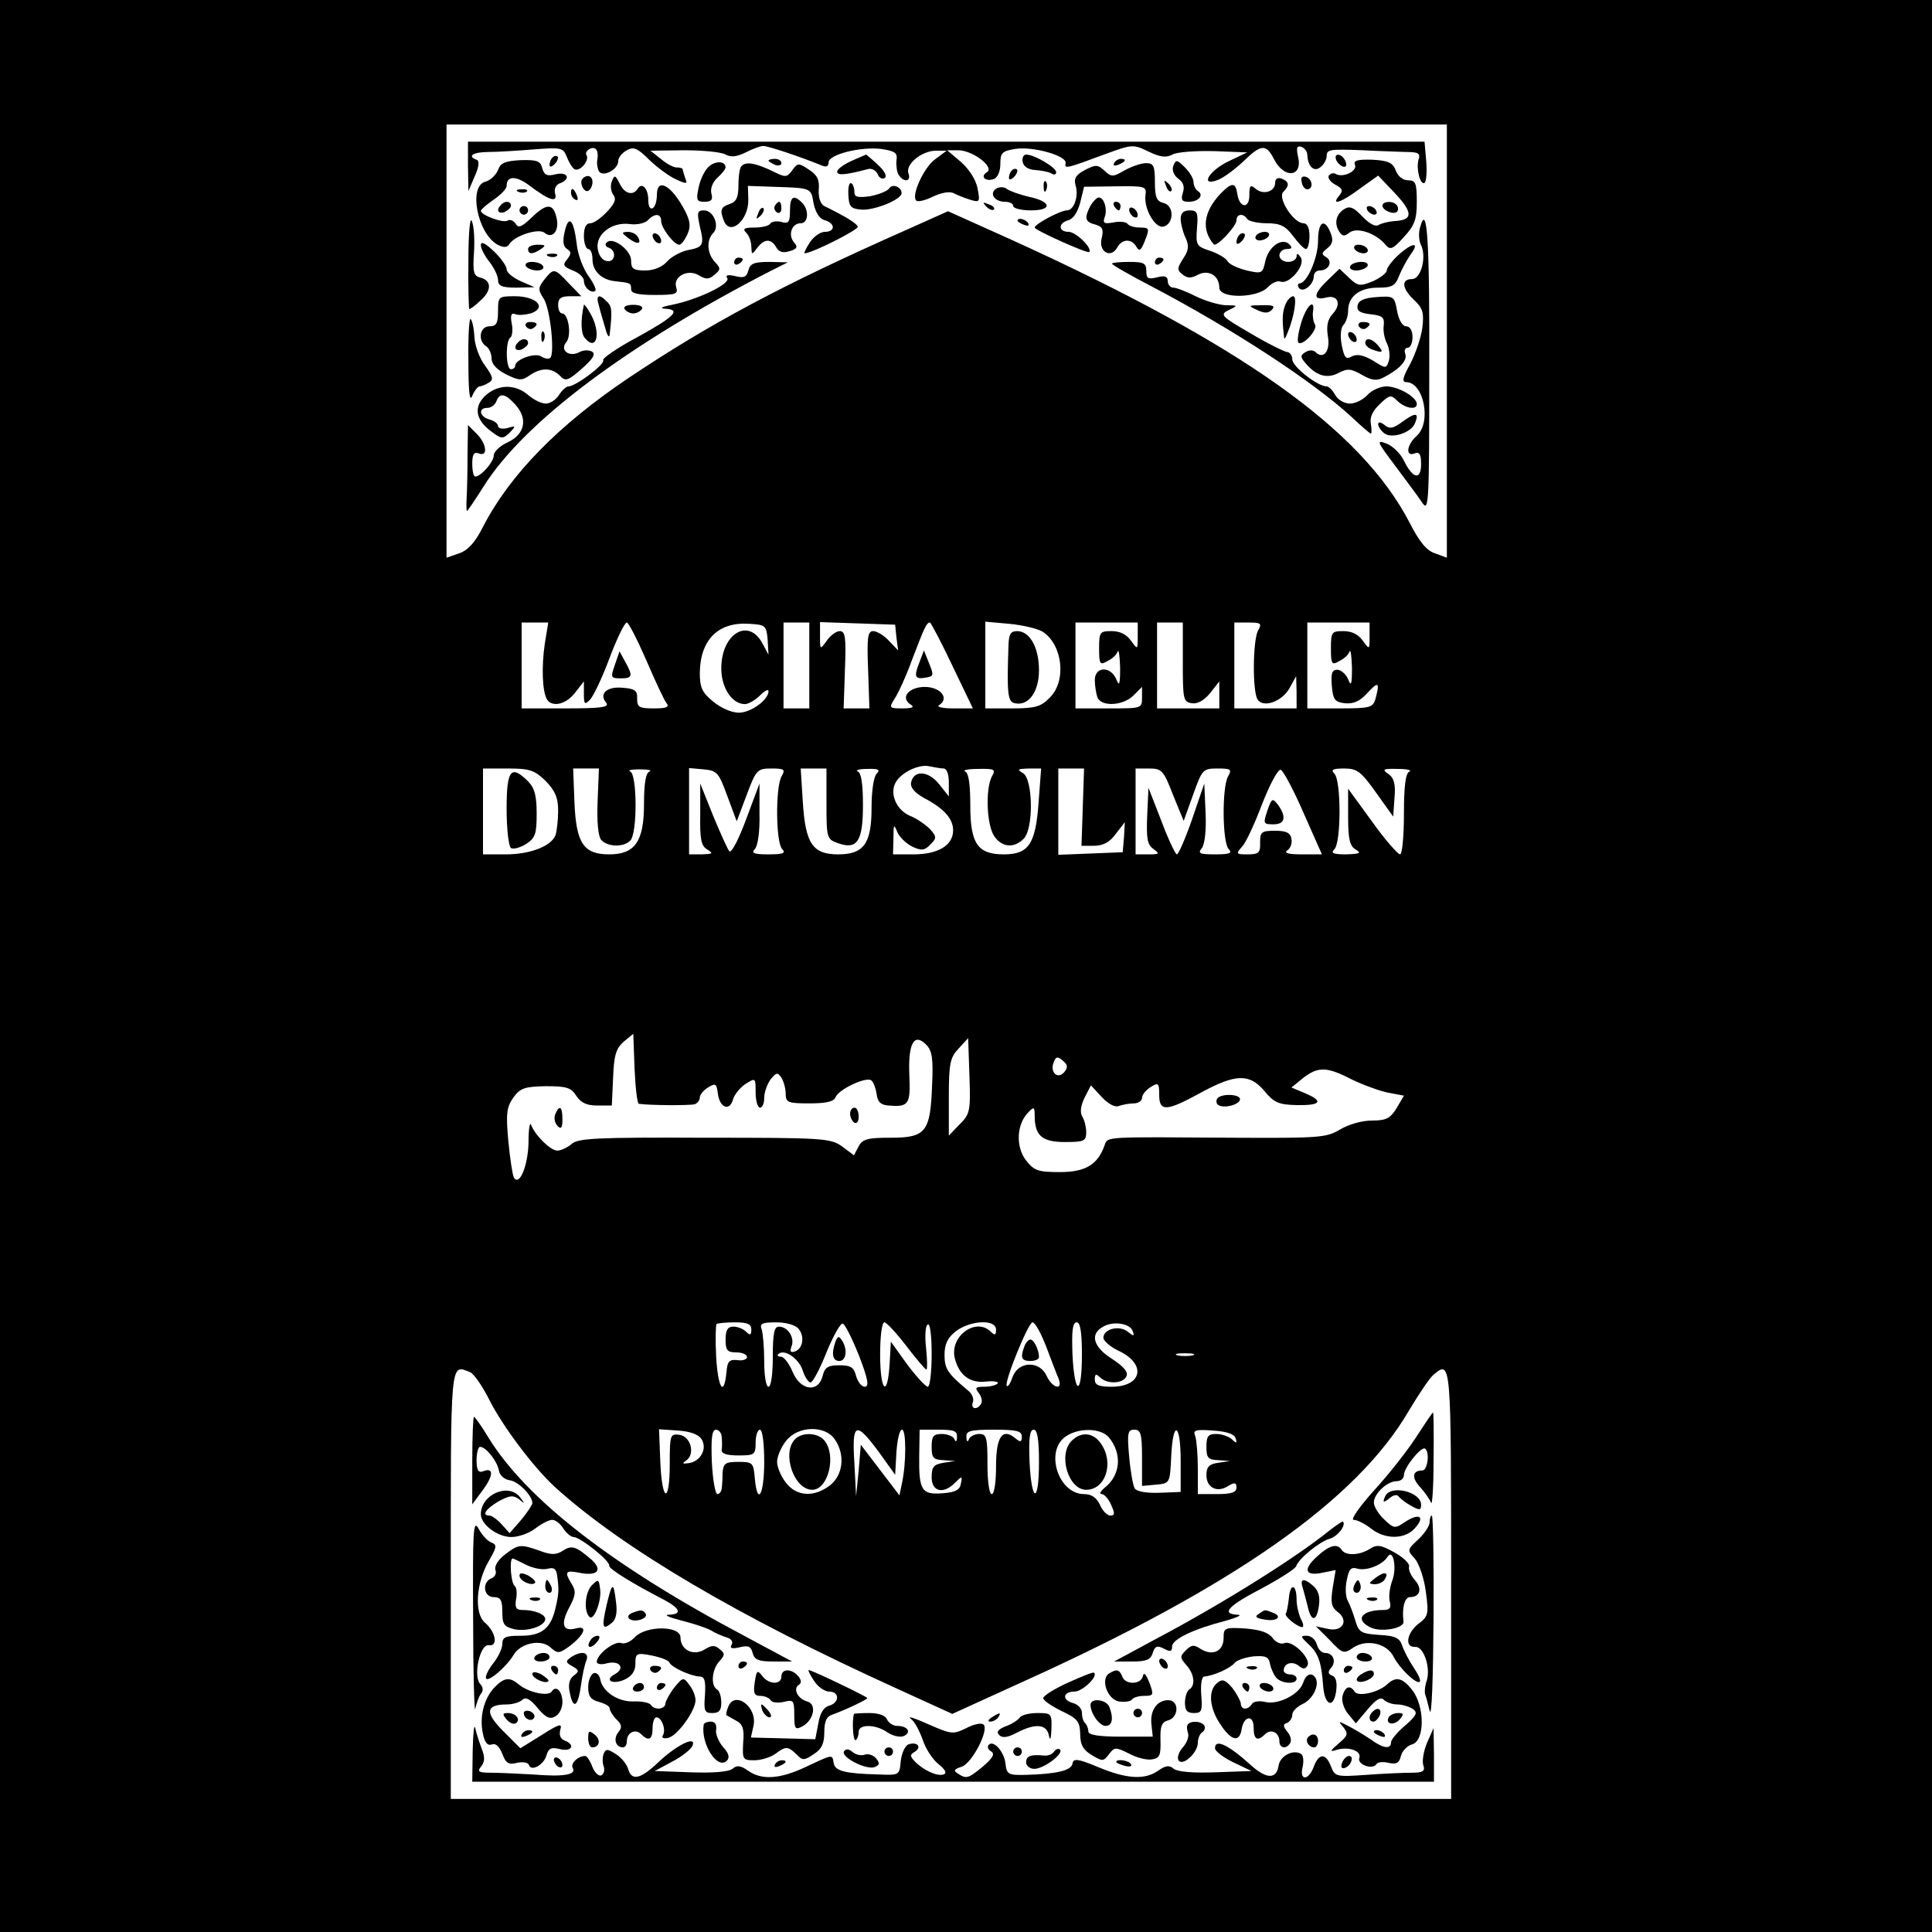 <?xml version="1.0" standalone="no"?>
<!DOCTYPE svg PUBLIC "-//W3C//DTD SVG 20010904//EN"
 "http://www.w3.org/TR/2001/REC-SVG-20010904/DTD/svg10.dtd">
<svg version="1.0" xmlns="http://www.w3.org/2000/svg"
 width="450pt" height="450pt" viewBox="0 0 450 450"
 preserveAspectRatio="xMidYMid meet">
<g transform="translate(0,450) scale(0.1,-0.1)"
fill="#000000" stroke="none">
<path d="M0 2250 l0 -2250 2250 0 2250 0 0 2250 0 2250 -2250 0 -2250 0 0
-2250z m3370 1456 l0 -505 -27 10 c-20 6 -37 27 -60 72 -113 217 -390 414
-926 658 l-149 67 -96 -43 c-289 -128 -458 -218 -649 -346 -162 -109 -275
-224 -338 -346 -18 -36 -35 -55 -56 -62 l-29 -10 0 505 0 504 1165 0 1165 0 0
-504z m-2101 -705 c-8 -54 -6 -111 5 -130 12 -19 44 -12 65 15 l21 27 0 -29
c0 -25 2 -26 14 -14 8 8 29 52 46 98 17 45 35 82 40 82 4 0 24 -39 45 -87 21
-49 42 -94 47 -100 8 -10 1 -13 -29 -13 -35 0 -39 3 -39 23 1 18 -5 23 -33 25
-37 4 -57 -14 -39 -35 8 -10 -10 -13 -93 -13 l-104 0 0 100 0 100 31 0 31 0
-8 -49z m519 9 l2 -35 -15 28 c-33 59 -95 20 -95 -60 0 -45 25 -83 55 -83 8 0
24 9 35 20 11 11 20 16 20 10 0 -20 -41 -50 -69 -50 -17 0 -42 11 -60 26 -26
21 -31 33 -31 67 1 77 43 119 115 114 38 -2 40 -4 43 -37z m97 -60 l0 -100
-30 0 -30 0 0 100 0 100 30 0 30 0 0 -100z m203 65 l4 -30 -22 23 c-11 12 -28
22 -36 22 -13 0 -15 -14 -12 -90 l3 -90 -30 0 -30 0 3 90 c3 75 1 90 -12 90
-8 0 -22 -10 -30 -22 -16 -22 -16 -22 -16 10 l0 33 88 -3 87 -3 3 -30z m130
-65 l48 -100 -46 0 c-27 0 -40 4 -32 8 24 16 2 42 -34 42 -37 0 -58 -25 -33
-41 10 -6 4 -9 -19 -9 -31 0 -32 1 -18 23 8 12 27 53 41 92 28 73 33 85 41 85
2 0 26 -45 52 -100z m210 79 c47 -30 57 -115 17 -154 -20 -21 -34 -25 -87 -25
l-63 0 0 101 0 101 56 -5 c31 -3 65 -11 77 -18z m222 -11 c0 -32 0 -32 -16
-10 -10 14 -25 22 -45 22 -27 0 -29 -2 -29 -40 0 -37 2 -40 19 -30 11 5 22 15
24 22 3 7 5 -9 6 -37 0 -40 -2 -45 -9 -27 -13 31 -50 30 -50 -2 0 -13 3 -31 6
-40 9 -23 60 -20 84 4 l20 20 0 -25 c0 -25 -1 -25 -77 -25 l-78 0 0 100 0 100
73 0 72 0 0 -32z m105 -60 c0 -87 1 -93 21 -96 14 -2 29 7 43 24 l21 27 0 -32
0 -31 -72 0 -73 0 0 100 0 100 30 0 30 0 0 -92z m175 73 c-12 -24 -13 -141 -1
-160 13 -21 58 -5 75 27 l15 27 1 -37 0 -38 -72 0 -73 0 0 100 0 100 33 0 c29
0 32 -2 22 -19z m260 -13 c0 -32 0 -32 -16 -10 -10 14 -25 22 -45 22 -27 0
-29 -2 -29 -40 0 -37 2 -40 19 -30 11 5 22 15 24 22 3 7 5 -9 6 -37 0 -40 -2
-45 -9 -27 -5 12 -17 22 -25 22 -13 0 -15 -9 -13 -37 3 -33 7 -38 30 -41 20
-2 35 4 53 24 26 28 29 25 19 -13 -6 -21 -12 -23 -83 -23 l-76 0 0 100 0 100
73 0 72 0 0 -32z m-992 -308 c7 0 12 -13 12 -32 l0 -33 -23 29 c-25 31 -59 33
-65 3 -2 -11 8 -23 29 -35 48 -25 69 -49 69 -76 0 -35 -35 -56 -92 -56 l-48 0
1 38 c0 32 1 34 9 14 5 -12 21 -27 35 -34 21 -10 29 -9 42 5 15 15 15 18 -1
36 -10 10 -31 25 -47 31 -32 14 -48 53 -32 79 14 23 55 42 78 36 11 -2 26 -5
33 -5z m-927 -29 c22 -23 29 -39 29 -69 0 -22 -3 -48 -6 -57 -10 -26 -59 -45
-116 -45 l-53 0 0 100 0 100 58 0 c51 0 62 -4 88 -29z m121 -46 c-2 -49 1 -81
8 -91 15 -17 52 -18 68 -2 17 17 16 155 0 161 -7 3 3 5 22 5 19 0 29 -2 23 -5
-9 -3 -13 -28 -13 -76 0 -87 -21 -117 -81 -117 -60 0 -77 26 -81 121 l-3 79
30 0 30 0 -3 -75z m302 11 l22 -59 23 61 c22 59 25 62 58 62 30 0 33 -2 23
-19 -14 -27 -13 -154 2 -169 9 -9 2 -12 -32 -12 -34 0 -41 3 -32 12 7 7 12 40
11 83 l0 70 -31 -83 c-17 -46 -34 -79 -39 -75 -4 4 -21 42 -38 83 l-30 75 0
-72 c-1 -58 2 -74 17 -82 14 -9 12 -10 -13 -11 l-30 0 0 100 0 101 34 -3 c31
-3 35 -7 55 -62z m231 -18 c0 -80 1 -83 27 -92 45 -16 58 5 58 89 0 49 -4 75
-12 78 -7 3 3 6 22 6 26 1 31 -2 22 -11 -7 -7 -12 -40 -12 -80 0 -83 -18 -108
-78 -108 -59 0 -76 25 -82 121 l-5 79 30 0 30 0 0 -82z m385 63 c-15 -30 -12
-113 6 -139 18 -26 46 -28 68 -6 24 23 22 139 -1 153 -15 9 -13 10 12 11 l30
0 -6 -80 c-7 -96 -23 -120 -81 -120 -61 0 -78 25 -78 114 0 50 -4 76 -12 79
-7 3 6 6 30 6 39 1 42 -1 32 -18z m212 -71 l-3 -90 29 0 c21 0 37 8 51 28 l21
27 -2 -35 -3 -35 -75 -3 -75 -3 0 101 0 100 30 0 30 0 -3 -90z m210 29 l25
-61 22 61 c21 59 23 61 57 61 31 0 34 -2 24 -19 -14 -27 -13 -154 2 -169 9 -9
2 -12 -31 -12 -36 0 -42 2 -32 14 7 9 11 41 9 83 l-3 68 -28 -82 c-16 -46 -32
-83 -36 -83 -3 0 -20 35 -36 78 l-30 77 -3 -65 c-2 -52 0 -67 14 -77 16 -12
15 -13 -12 -13 l-29 0 0 100 0 100 31 0 c30 0 34 -4 56 -61z m304 -42 l43 -97
-47 0 c-30 0 -42 3 -34 9 8 5 12 17 10 27 -2 14 -12 19 -38 19 -32 0 -35 -3
-35 -27 1 -24 -3 -28 -29 -28 -27 0 -28 1 -13 18 9 9 30 55 47 100 18 46 37
81 43 79 6 -2 30 -47 53 -100z m169 47 l40 -56 3 43 c3 32 -1 47 -14 56 -16
11 -13 13 22 12 21 0 33 -3 27 -6 -9 -3 -13 -33 -13 -99 0 -52 -4 -94 -9 -94
-5 0 -35 34 -65 76 l-56 77 0 -66 c0 -52 4 -68 18 -76 14 -8 9 -10 -23 -11
-30 0 -36 3 -27 12 16 16 16 160 0 176 -9 9 -4 12 23 12 30 0 39 -7 74 -56z
m-1717 -725 c30 -4 119 -4 130 -1 6 2 12 9 12 16 0 6 9 17 19 23 18 11 20 9
23 -14 4 -33 27 -42 35 -15 3 12 16 28 29 37 24 15 24 15 24 -20 0 -19 5 -35
10 -35 6 0 10 10 10 23 0 13 7 32 15 43 13 16 16 17 25 4 5 -8 10 -25 10 -37
0 -21 5 -23 55 -23 39 0 57 4 61 14 7 19 74 50 84 39 5 -4 10 -19 12 -32 2
-18 10 -25 28 -26 47 -4 51 3 48 71 -3 74 11 99 39 71 14 -14 17 -32 14 -95
-4 -108 -14 -122 -96 -122 -54 0 -66 -3 -75 -20 l-11 -21 -28 21 c-27 19 -45
20 -321 20 -250 1 -295 -1 -309 -15 -10 -8 -24 -15 -33 -15 -16 0 -52 36 -61
60 -3 8 -6 -10 -6 -41 -1 -53 -21 -103 -34 -82 -3 5 -9 43 -13 85 -6 65 -4 79
12 102 16 22 27 25 75 26 48 0 59 -3 71 -22 11 -17 25 -23 49 -23 l34 0 3 65
c2 53 7 68 25 84 l22 18 3 -81 c2 -44 6 -81 10 -82z m747 -48 l-25 -26 0 90
c0 78 3 92 23 113 l22 24 3 -88 c3 -83 1 -89 -23 -113z m244 122 c-15 -18 -34
-1 -25 22 5 14 9 15 21 5 12 -10 13 -16 4 -27z m669 -17 c27 -13 65 -27 85
-31 l37 -7 -17 -29 c-15 -24 -24 -29 -58 -29 -23 0 -54 -9 -74 -21 -32 -19
-48 -20 -250 -19 -299 2 -291 3 -298 -17 -16 -46 -45 -63 -104 -63 -51 0 -60
3 -79 27 -25 32 -22 85 5 112 13 14 15 13 15 -8 0 -46 17 -61 70 -61 45 0 50
2 50 23 0 12 -4 28 -9 36 -6 10 -4 25 5 44 l15 29 25 -27 c15 -16 31 -25 40
-21 9 3 24 6 35 6 10 0 19 6 19 13 0 7 9 18 20 25 18 11 20 10 20 -18 0 -40
17 -39 97 5 81 44 113 45 148 4 22 -27 33 -32 75 -33 57 -1 64 9 19 28 l-31
13 27 22 c35 27 55 27 113 -3z m-1398 -583 c0 -13 -3 -14 -12 -5 -7 7 -20 12
-30 12 -13 0 -18 -8 -18 -30 0 -25 4 -30 25 -30 14 0 25 -5 25 -11 0 -5 -10
-9 -22 -7 -19 2 -24 -2 -26 -29 -6 -59 -20 -35 -24 38 -2 39 -1 73 1 75 2 2
22 4 43 4 29 0 38 -4 38 -17z m110 2 c15 -18 10 -47 -9 -53 -10 -3 -12 0 -7
13 7 20 -9 45 -30 45 -11 0 -14 -17 -14 -70 0 -40 -4 -70 -10 -70 -6 0 -10 26
-10 59 0 33 -3 66 -6 75 -5 13 1 16 34 16 22 0 45 -6 52 -15z m141 -63 c21
-55 24 -72 13 -72 -7 0 -16 11 -20 25 -5 20 -12 25 -39 25 -27 0 -34 -5 -39
-25 -10 -40 -52 -34 -70 10 -8 19 -20 35 -27 35 -7 0 -10 3 -6 6 13 13 46 -9
56 -36 5 -17 14 -30 19 -30 5 0 22 32 37 70 16 39 33 69 38 67 5 -1 22 -35 38
-75z m110 23 c23 -30 44 -55 47 -55 2 0 2 22 -1 50 -3 27 -2 52 4 55 5 4 9
-24 9 -69 0 -42 -4 -76 -9 -76 -5 0 -27 24 -48 52 l-38 53 -3 -53 c-5 -80 -22
-62 -22 23 0 42 4 75 10 75 5 0 28 -25 51 -55z m209 38 c0 -13 -3 -14 -12 -5
-35 35 -97 -11 -84 -62 10 -39 35 -58 72 -54 18 2 30 0 28 -4 -3 -4 -17 -8
-31 -8 -21 0 -23 -2 -13 -15 6 -8 9 -19 5 -25 -9 -15 -25 -12 -19 4 3 8 -2 20
-11 27 -48 40 -55 51 -55 83 0 25 7 40 26 55 34 26 94 29 94 4z m117 -40 c12
-32 25 -66 29 -75 10 -28 -15 -21 -28 7 -16 36 -65 35 -79 -1 -5 -15 -11 -25
-14 -22 -7 7 50 148 60 148 6 0 20 -26 32 -57z m83 -18 c0 -98 -17 -97 -22 0
-2 55 0 75 10 75 8 0 12 -22 12 -75z m118 55 c5 -13 3 -13 -11 -2 -19 16 -57
7 -57 -14 0 -7 17 -22 37 -31 64 -31 53 -83 -18 -83 -30 0 -39 4 -39 17 0 13
3 14 12 5 17 -17 55 -15 62 3 4 10 -8 23 -34 40 -43 27 -52 57 -22 74 23 15
64 9 70 -9z m140 -57 c-10 -2 -26 -2 -35 0 -10 3 -2 5 17 5 19 0 27 -2 18 -5z
m-1683 -39 c9 -4 29 -33 45 -65 32 -63 103 -157 153 -203 158 -143 428 -302
798 -470 l127 -58 158 72 c497 224 785 426 906 635 23 38 48 76 57 83 41 34
41 36 41 -488 l0 -500 -1165 0 -1165 0 0 500 c0 531 -2 512 45 494z m539 -156
c14 -22 -2 -52 -30 -56 -14 -2 -16 -1 -6 6 22 15 11 56 -15 60 -22 3 -23 0
-23 -67 0 -95 -18 -91 -22 4 l-3 76 44 -3 c29 -2 48 -9 55 -20z m47 5 c1 -10
1 -24 0 -30 -1 -9 12 -13 39 -13 38 0 40 2 40 30 0 17 5 30 10 30 6 0 10 -32
10 -75 0 -77 -16 -105 -22 -37 -3 35 -5 37 -38 37 -30 0 -35 -3 -37 -25 0 -14
-1 -31 -2 -37 -1 -7 -5 -13 -10 -13 -5 0 -11 34 -13 75 -2 55 0 75 10 75 6 0
13 -8 13 -17z m263 -5 c25 -35 20 -83 -10 -107 -37 -29 -78 -27 -103 5 -12 15
-21 37 -21 49 0 12 9 34 21 49 27 35 90 37 113 4z m103 -30 l38 -53 3 53 c2
28 7 52 13 52 10 0 10 -78 0 -124 l-6 -29 -45 59 -45 59 -5 -60 -6 -60 -4 78
c-6 94 3 98 57 25z m182 35 c0 -11 -3 -13 -6 -5 -2 6 -16 12 -29 12 -20 0 -24
-5 -24 -30 0 -26 4 -30 28 -31 l27 -2 -27 -4 c-23 -4 -28 -9 -28 -34 0 -34 28
-40 55 -12 16 16 17 15 13 -3 -2 -14 -13 -20 -42 -22 -49 -4 -56 6 -55 86 l1
62 44 0 c36 0 44 -3 43 -17z m151 1 c0 -13 -3 -14 -15 -4 -30 25 -45 4 -45
-65 0 -37 -4 -65 -10 -65 -6 0 -10 30 -10 70 0 62 -2 70 -19 70 -11 0 -22 -6
-24 -12 -3 -8 -6 -6 -6 5 -1 14 8 17 64 17 53 0 65 -3 65 -16z m40 -59 c0 -98
-17 -97 -22 0 -2 55 0 75 10 75 8 0 12 -22 12 -75z m162 58 c33 -39 28 -90
-10 -119 -9 -8 -12 -14 -6 -14 6 0 16 -11 22 -25 9 -20 9 -25 -2 -25 -7 0 -18
11 -24 25 -8 17 -20 25 -37 25 -60 0 -92 100 -43 134 30 21 81 20 100 -1z m78
-49 l0 -65 33 3 c32 3 32 3 35 66 4 86 22 78 22 -10 l0 -73 -50 -2 c-30 -1
-52 3 -57 10 -4 7 -10 40 -13 75 -5 55 -3 62 12 62 15 0 18 -9 18 -66z m218
46 c4 -12 2 -13 -9 -2 -7 6 -23 12 -36 12 -19 0 -23 -5 -23 -30 0 -26 4 -30
28 -31 l27 -2 -27 -4 c-22 -3 -28 -10 -28 -29 0 -29 25 -42 51 -25 15 9 19 8
19 -4 0 -11 -12 -15 -45 -15 l-45 0 0 59 c0 33 -3 67 -6 76 -6 14 0 16 41 13
32 -2 50 -8 53 -18z"/>
<path d="M1090 4113 l1 -58 15 35 c10 22 11 36 4 38 -23 8 -8 18 28 18 20 0
68 3 105 6 64 5 69 4 77 -17 5 -13 13 -26 18 -29 12 -7 36 20 28 33 -3 5 1 11
9 15 14 5 20 -6 16 -28 -1 -5 0 -15 3 -23 7 -18 46 1 46 22 0 8 9 19 20 25 16
9 25 5 53 -23 19 -18 46 -38 62 -45 24 -11 27 -11 21 3 -3 9 -6 19 -6 21 0 2
-6 4 -14 4 -8 0 -24 9 -37 20 l-24 19 78 1 c43 0 87 -4 97 -10 13 -7 26 -5 47
5 15 8 34 15 41 15 11 0 86 -25 135 -45 11 -5 17 -3 17 7 0 18 74 37 123 31
32 -5 38 -9 35 -27 -1 -11 1 -27 5 -33 12 -19 30 -16 23 3 -8 21 31 53 64 53
l25 0 -27 -20 c-26 -19 -56 -84 -44 -96 3 -4 21 0 39 9 19 9 39 13 48 8 8 -4
25 -11 38 -15 23 -7 24 -6 18 26 -4 21 -20 45 -39 62 l-32 27 26 0 c33 0 85
-39 67 -51 -17 -10 -4 -23 16 -16 9 4 15 18 15 35 0 26 4 30 34 35 41 7 122
-16 118 -33 -3 -14 1 -13 95 22 60 22 63 22 98 5 27 -13 41 -15 56 -7 10 6 54
9 97 8 l77 -3 -42 -20 c-47 -22 -70 -61 -26 -44 13 5 40 25 60 44 40 39 52 40
70 5 24 -48 69 -43 56 7 -4 19 -2 24 8 21 8 -3 14 -11 14 -19 1 -27 16 -41 31
-28 8 6 14 18 14 25 0 16 6 17 85 14 33 -2 77 -3 98 -4 31 0 36 -3 31 -18 -6
-21 4 -60 14 -54 4 2 6 25 4 50 l-4 46 -1114 0 -1114 0 0 -57z"/>
<path d="M1287 4133 c-4 -3 -7 -11 -7 -17 0 -6 5 -5 12 2 6 6 9 14 7 17 -3 3
-9 2 -12 -2z"/>
<path d="M1983 4125 c-18 -8 -33 -19 -33 -25 0 -9 18 -8 71 6 9 3 19 -3 23
-11 3 -9 11 -13 16 -10 7 4 1 16 -15 31 -14 13 -27 24 -28 24 -1 -1 -17 -7
-34 -15z"/>
<path d="M2382 4123 c2 -11 13 -18 29 -19 14 -1 31 -4 38 -8 6 -4 11 -3 11 3
0 11 -51 41 -70 41 -6 0 -10 -8 -8 -17z"/>
<path d="M3112 4128 c2 -6 10 -14 16 -16 7 -2 10 2 6 12 -7 18 -28 22 -22 4z"/>
<path d="M1160 4104 c-5 -12 -18 -24 -29 -27 -41 -10 -19 -121 28 -147 14 -7
22 -7 27 1 12 20 68 38 82 27 19 -16 36 5 28 36 -8 33 -23 33 -58 -1 -23 -22
-31 -25 -37 -14 -5 7 -13 11 -19 7 -11 -6 -62 13 -62 23 0 3 14 15 30 26 16
11 30 25 30 32 0 24 22 24 53 1 46 -35 66 -41 60 -19 -3 11 2 21 11 24 27 10
18 28 -10 21 -20 -5 -26 -2 -31 14 -4 17 -12 20 -50 19 -36 -2 -47 -6 -53 -23z"/>
<path d="M1649 4110 c-9 -9 -19 -31 -22 -48 -6 -28 -4 -32 14 -32 16 0 20 5
16 19 -3 12 3 27 14 37 10 9 19 20 19 24 0 16 -26 16 -41 0z"/>
<path d="M1790 4126 c0 -2 7 -6 15 -10 8 -3 15 -1 15 4 0 6 -7 10 -15 10 -8 0
-15 -2 -15 -4z"/>
<path d="M2595 4120 c-3 -6 1 -7 9 -4 18 7 21 14 7 14 -6 0 -13 -4 -16 -10z"/>
<path d="M2733 4114 c-4 -10 1 -22 11 -30 12 -8 16 -19 11 -33 -5 -17 -2 -21
14 -21 23 0 36 16 21 25 -5 3 -10 13 -10 21 0 8 -9 23 -20 34 -18 18 -21 19
-27 4z"/>
<path d="M3156 4116 c6 -15 -29 -31 -45 -21 -5 3 -12 1 -16 -4 -3 -6 4 -15 15
-21 17 -9 19 -14 9 -26 -20 -24 5 -16 49 17 l42 30 40 -42 c42 -45 41 -62 -3
-64 -13 -1 -29 -5 -36 -9 -7 -5 -22 3 -38 20 -20 21 -29 25 -42 17 -19 -12
-24 -33 -12 -52 8 -12 12 -12 24 -3 17 14 62 -1 84 -28 11 -13 17 -11 43 18
25 27 30 41 30 82 0 44 -3 50 -20 50 -12 0 -24 9 -29 23 -7 18 -17 23 -55 25
-35 1 -44 -2 -40 -12z"/>
<path d="M1727 4113 c-4 -3 -7 -23 -7 -44 0 -29 -5 -39 -20 -44 -21 -7 -24
-14 -14 -39 14 -37 58 1 57 49 l-1 32 57 -2 c92 -3 90 -2 96 -39 5 -22 14 -36
26 -39 25 -7 25 -27 0 -27 -10 0 -26 -11 -35 -25 -9 -14 -14 -25 -12 -25 17 0
126 55 124 62 -3 8 -27 23 -78 48 -9 5 -14 19 -13 38 2 23 -3 34 -23 47 -24
16 -26 16 -39 -2 -13 -17 -15 -17 -49 0 -39 18 -59 21 -69 10z"/>
<path d="M2527 4104 c-21 -11 -26 -20 -22 -35 8 -25 -3 -59 -20 -59 -15 0 -75
-32 -75 -40 0 -6 122 -61 127 -57 8 9 -31 47 -48 47 -24 0 -25 20 -1 27 12 3
22 19 28 41 l9 37 73 1 c70 1 73 0 70 -21 -4 -31 22 -76 41 -73 25 5 27 48 2
55 -17 4 -21 13 -21 49 0 38 -3 44 -21 44 -11 0 -34 -8 -50 -17 -26 -15 -30
-16 -46 -1 -16 15 -21 15 -46 2z"/>
<path d="M2357 4103 c-4 -3 -7 -11 -7 -17 0 -6 5 -5 12 2 6 6 9 14 7 17 -3 3
-9 2 -12 -2z"/>
<path d="M1357 4084 c-9 -9 4 -35 14 -28 5 3 9 12 9 20 0 14 -12 19 -23 8z"/>
<path d="M1425 4077 c-4 -9 -2 -23 3 -30 8 -10 5 -20 -14 -40 -14 -15 -31 -27
-39 -27 -10 0 -15 -10 -15 -30 0 -16 5 -30 10 -30 6 0 10 -11 10 -24 0 -27 21
-48 53 -51 36 -4 37 -4 37 -19 0 -9 15 -13 55 -13 49 0 55 2 50 18 -8 25 28
44 54 27 15 -9 23 -9 35 2 15 12 15 15 1 30 -18 19 -20 51 -4 67 16 16 1 53
-21 53 -16 0 -17 -5 -10 -37 11 -45 8 -49 -30 -56 -16 -4 -38 -16 -47 -27 -11
-12 -30 -20 -50 -20 -28 0 -33 4 -33 23 0 25 -44 57 -57 42 -5 -4 -2 -10 5
-12 19 -7 15 -35 -5 -31 -11 2 -19 14 -21 30 -4 34 35 62 76 56 16 -2 34 2 41
9 16 17 31 16 31 -2 0 -16 30 -55 42 -55 5 0 13 11 19 24 8 18 7 30 -5 54 -31
60 -66 80 -66 38 0 -14 -4 -28 -10 -31 -6 -3 -10 5 -10 19 0 27 -15 43 -25 26
-11 -17 -31 -11 -42 13 -10 20 -12 20 -18 4z"/>
<path d="M2970 4074 c0 -20 -27 -29 -45 -14 -13 11 -15 8 -15 -15 0 -32 -23
-30 -28 3 -4 28 -13 28 -40 0 -39 -42 -44 -83 -15 -117 6 -8 53 42 53 56 0 15
16 17 25 3 3 -5 24 -10 45 -10 32 0 44 -6 62 -30 12 -16 25 -30 30 -30 4 0 8
14 8 30 0 19 -5 30 -14 30 -23 0 -61 59 -47 73 15 15 14 24 -4 31 -9 3 -15 0
-15 -10z"/>
<path d="M3032 4076 c1 -10 8 -17 13 -17 15 1 12 24 -3 29 -9 3 -13 -2 -10
-12z"/>
<path d="M1976 4047 c1 -27 5 -33 28 -35 29 -4 96 23 96 38 0 15 -22 23 -29
11 -4 -6 -24 -14 -44 -18 -30 -4 -37 -2 -37 10 0 9 -3 18 -7 20 -5 3 -8 -9 -7
-26z"/>
<path d="M2431 4064 c0 -11 3 -14 6 -6 3 7 2 16 -1 19 -3 4 -6 -2 -5 -13z"/>
<path d="M2716 4067 c3 -10 9 -15 12 -12 3 3 0 11 -7 18 -10 9 -11 8 -5 -6z"/>
<path d="M2321 4061 c-18 -11 -5 -31 20 -31 10 0 19 -4 19 -10 0 -5 18 -10 41
-10 52 0 48 21 -6 32 -21 5 -43 13 -50 18 -6 5 -17 5 -24 1z"/>
<path d="M1208 4053 c7 -3 16 -2 19 1 4 3 -2 6 -13 5 -11 0 -14 -3 -6 -6z"/>
<path d="M1330 4051 c0 -6 4 -13 10 -16 6 -3 7 1 4 9 -7 18 -14 21 -14 7z"/>
<path d="M1840 4009 c0 -26 -3 -31 -20 -26 -11 3 -23 1 -26 -4 -3 -5 -19 -9
-37 -9 -24 0 -28 -3 -19 -12 7 -7 12 -21 12 -33 1 -19 1 -19 14 -2 16 21 32
22 44 1 6 -11 16 -14 31 -9 18 5 20 10 10 21 -14 17 -5 44 16 44 18 0 20 31 3
48 -20 20 -28 14 -28 -19z"/>
<path d="M2540 4021 c-15 -29 -13 -38 11 -44 17 -5 20 -11 15 -32 -8 -31 21
-48 36 -22 11 21 34 22 45 2 7 -12 11 -8 20 15 11 28 10 30 -12 30 -13 0 -26
4 -29 9 -3 4 -18 6 -32 3 -22 -4 -26 -2 -21 12 7 18 -1 46 -14 46 -4 0 -13 -9
-19 -19z"/>
<path d="M1167 4023 c-12 -12 -7 -22 8 -17 8 4 15 10 15 15 0 11 -14 12 -23 2z"/>
<path d="M1805 4021 c-3 -5 -1 -12 5 -16 5 -3 10 1 10 9 0 18 -6 21 -15 7z"/>
<path d="M2297 4019 c7 -7 15 -10 18 -7 3 3 -2 9 -12 12 -14 6 -15 5 -6 -5z"/>
<path d="M2595 4020 c3 -5 8 -10 11 -10 2 0 4 5 4 10 0 6 -5 10 -11 10 -5 0
-7 -4 -4 -10z"/>
<path d="M3220 4021 c0 -11 26 -22 34 -14 3 3 3 10 0 14 -7 12 -34 11 -34 0z"/>
<path d="M1210 4010 c0 -5 5 -10 10 -10 6 0 10 5 10 10 0 6 -4 10 -10 10 -5 0
-10 -4 -10 -10z"/>
<path d="M1766 4003 c-6 -14 -5 -15 5 -6 7 7 10 15 7 18 -3 3 -9 -2 -12 -12z"/>
<path d="M2630 4011 c0 -5 5 -13 10 -16 6 -3 10 -2 10 4 0 5 -4 13 -10 16 -5
3 -10 2 -10 -4z"/>
<path d="M3185 4010 c3 -5 11 -10 16 -10 6 0 7 5 4 10 -3 6 -11 10 -16 10 -6
0 -7 -4 -4 -10z"/>
<path d="M2750 3990 c0 -10 5 -30 11 -43 9 -19 8 -30 -5 -49 -14 -22 -15 -27
-2 -37 11 -9 20 -10 36 -1 25 13 50 -2 50 -30 0 -26 88 -25 113 1 9 10 23 16
30 13 20 -7 58 38 47 56 -7 10 -10 11 -10 3 0 -7 -9 -13 -20 -13 -11 0 -20 7
-20 15 0 8 8 15 17 15 12 0 14 3 6 11 -17 17 -49 -6 -56 -40 -6 -28 -8 -29
-43 -21 -20 5 -41 14 -45 22 -4 7 -23 18 -41 24 -31 10 -33 13 -30 52 3 37 1
42 -17 42 -14 0 -21 -6 -21 -20z"/>
<path d="M1091 3893 c-1 -62 1 -113 2 -113 2 0 14 8 25 19 27 23 28 47 2 54
-17 4 -19 12 -16 59 2 29 0 62 -5 73 -4 12 -8 -26 -8 -92z"/>
<path d="M1315 3959 c-5 -21 -3 -34 6 -39 10 -7 10 -11 0 -24 -11 -13 -9 -17
13 -26 14 -5 26 -16 26 -24 0 -16 18 -31 27 -23 2 3 -5 19 -17 35 -12 17 -25
51 -27 76 -7 56 -19 67 -28 25z"/>
<path d="M2370 3986 c0 -2 7 -7 16 -10 8 -3 12 -2 9 4 -6 10 -25 14 -25 6z"/>
<path d="M3307 3968 c-3 -12 -2 -28 2 -37 15 -28 1 -81 -20 -81 -26 0 -24 -22
5 -49 20 -19 23 -29 19 -64 -3 -23 -16 -61 -28 -84 -18 -32 -20 -43 -10 -43
41 0 60 -93 25 -125 -24 -21 -27 -50 -5 -41 11 4 15 -2 15 -25 0 -38 -19 -35
-40 8 -8 17 -27 35 -41 40 -24 9 -22 5 20 -51 25 -34 54 -72 63 -86 16 -24 17
-8 17 312 1 302 -5 391 -22 326z"/>
<path d="M3070 3939 c0 -40 -26 -99 -43 -99 -4 0 -5 -5 -2 -10 9 -14 35 7 35
26 0 8 6 14 14 14 21 0 31 21 15 31 -12 7 -11 10 3 21 12 10 14 19 7 36 -14
35 -29 26 -29 -19z"/>
<path d="M1464 3945 c21 -16 32 -13 21 4 -3 6 -14 11 -23 11 -15 -1 -15 -2 2
-15z"/>
<path d="M1520 3951 c0 -5 5 -13 10 -16 6 -3 10 -2 10 4 0 5 -4 13 -10 16 -5
3 -10 2 -10 -4z"/>
<path d="M2887 3953 c-4 -3 -7 -11 -7 -17 0 -6 5 -5 12 2 6 6 9 14 7 17 -3 3
-9 2 -12 -2z"/>
<path d="M2925 3950 c-3 -5 1 -10 9 -10 8 0 18 5 21 10 3 6 -1 10 -9 10 -8 0
-18 -4 -21 -10z"/>
<path d="M1120 3929 c0 -8 9 -25 20 -39 11 -14 20 -33 20 -42 0 -14 9 -18 43
-18 l42 1 -32 14 c-18 8 -33 20 -33 28 0 7 -13 26 -30 42 -19 18 -30 24 -30
14z"/>
<path d="M1230 3920 c0 -13 11 -13 30 0 12 8 11 10 -7 10 -13 0 -23 -4 -23
-10z"/>
<path d="M3155 3920 c3 -5 13 -10 21 -10 8 0 12 5 9 10 -3 6 -13 10 -21 10 -8
0 -12 -4 -9 -10z"/>
<path d="M3256 3905 c-14 -13 -26 -29 -26 -35 0 -6 -15 -17 -32 -25 -30 -12
-35 -12 -56 8 l-22 21 -30 -29 c-31 -30 -32 -46 -1 -38 27 7 36 -15 16 -37
-13 -14 -16 -29 -12 -54 6 -35 -11 -54 -29 -36 -5 5 -15 5 -23 0 -12 -7 -13
-11 -1 -25 25 -30 50 -38 77 -24 21 11 29 11 55 -4 23 -13 34 -15 51 -6 37 19
56 40 50 55 -3 8 0 14 6 14 6 0 11 11 11 25 0 15 -6 25 -15 25 -8 0 -17 14
-21 36 -6 34 -8 35 -48 32 -29 -2 -42 -8 -44 -20 -2 -12 5 -17 30 -20 28 -3
33 -7 31 -26 -2 -13 2 -32 8 -43 5 -11 7 -28 4 -39 -6 -19 -7 -19 -37 0 -22
13 -37 16 -49 10 -14 -8 -18 -4 -24 27 -4 21 -2 40 4 46 6 6 11 21 11 33 0 34
27 54 70 54 32 0 40 4 49 28 6 15 18 37 27 50 22 29 4 28 -30 -3z"/>
<path d="M1278 3903 c7 -3 16 -2 19 1 4 3 -2 6 -13 5 -11 0 -14 -3 -6 -6z"/>
<path d="M1710 3889 c0 -5 5 -7 10 -4 6 3 10 8 10 11 0 2 -4 4 -10 4 -5 0 -10
-5 -10 -11z"/>
<path d="M2690 3889 c0 -5 5 -7 10 -4 6 3 10 8 10 11 0 2 -4 4 -10 4 -5 0 -10
-5 -10 -11z"/>
<path d="M1225 3880 c3 -5 15 -10 26 -10 11 0 17 5 14 10 -3 6 -15 10 -26 10
-11 0 -17 -4 -14 -10z"/>
<path d="M1743 3870 c-4 -16 -11 -18 -31 -13 -17 4 -23 2 -18 -5 8 -13 -69
-50 -129 -62 -22 -4 -30 -8 -17 -9 40 -2 24 -18 -63 -66 -47 -25 -83 -50 -80
-54 5 -9 -64 -61 -81 -61 -5 0 -15 -9 -22 -20 -7 -11 -20 -20 -31 -20 -10 0
-28 9 -41 20 -30 26 -70 25 -99 -1 -28 -26 -24 -56 12 -83 25 -19 28 -19 44
-4 15 16 15 17 -5 11 -12 -3 -22 -1 -22 5 0 5 -9 12 -20 15 -23 6 -27 27 -5
27 9 0 18 7 21 15 8 21 20 19 44 -7 30 -33 23 -69 -17 -88 -18 -8 -33 -22 -33
-31 0 -15 -30 -49 -43 -49 -4 0 -7 13 -7 30 0 22 4 28 15 24 22 -9 19 22 -5
46 l-20 20 -1 -67 c0 -38 -1 -83 -2 -101 -1 -17 -1 -32 1 -32 1 0 19 26 39 58
95 150 334 329 668 501 l40 20 -43 1 c-36 0 -45 -4 -49 -20z"/>
<path d="M2590 3886 c0 -3 42 -27 94 -54 190 -100 375 -221 465 -304 22 -21
42 -38 44 -38 2 0 2 10 0 23 -3 15 4 30 21 46 23 22 26 22 41 7 18 -17 45 -22
45 -7 0 16 -43 41 -71 41 -14 0 -34 -9 -44 -20 -10 -11 -28 -20 -41 -20 -13 0
-28 9 -34 20 -6 11 -15 20 -20 20 -21 0 -80 46 -80 63 0 9 -6 17 -12 17 -7 1
-46 20 -86 44 -69 40 -71 43 -50 54 22 10 22 11 -7 11 -17 1 -48 10 -70 21
-22 11 -45 20 -52 20 -7 0 -13 7 -13 15 0 11 -7 14 -25 9 -21 -5 -25 -3 -25
15 0 18 -6 21 -40 21 -22 0 -40 -2 -40 -4z"/>
<path d="M3145 3880 c-3 -5 3 -10 14 -10 11 0 23 5 26 10 3 6 -3 10 -14 10
-11 0 -23 -4 -26 -10z"/>
<path d="M1268 3849 c-15 -19 -15 -24 -2 -44 16 -24 27 -132 15 -139 -4 -3
-13 -1 -21 4 -14 9 -60 -7 -60 -22 0 -4 -4 -8 -10 -8 -12 0 -13 67 -1 74 4 3
6 18 3 32 -4 21 -1 26 9 22 8 -3 25 -1 38 3 35 14 9 39 -40 39 -38 0 -39 -1
-39 -35 0 -28 -4 -35 -20 -35 -23 0 -28 -34 -7 -47 6 -4 12 -17 12 -28 0 -13
12 -26 34 -37 30 -15 37 -15 55 -2 26 18 51 18 70 -1 13 -14 19 -12 51 16 26
23 33 34 24 40 -7 4 -20 4 -29 -1 -24 -13 -47 4 -31 23 13 16 5 67 -10 67 -5
0 -9 9 -9 20 0 15 7 20 27 20 l27 0 -29 30 c-34 36 -35 36 -57 9z"/>
<path d="M1395 3788 c3 -13 10 -36 15 -53 4 -16 9 -23 10 -15 6 54 6 66 -6 77
-19 20 -27 16 -19 -9z"/>
<path d="M2995 3793 c-8 -18 -9 -35 -5 -70 1 -16 2 -15 9 2 16 38 23 85 13 85
-5 0 -13 -8 -17 -17z"/>
<path d="M1360 3790 c-8 -36 -7 -67 2 -77 28 -34 39 12 13 57 -8 14 -15 23
-15 20z"/>
<path d="M1455 3780 c3 -5 12 -10 20 -10 8 0 17 5 20 10 4 6 -5 10 -20 10 -15
0 -24 -4 -20 -10z"/>
<path d="M2928 3778 c17 -8 26 -8 34 0 9 9 4 12 -22 11 -33 0 -34 -1 -12 -11z"/>
<path d="M3031 3749 c-7 -23 -10 -43 -7 -47 10 -9 46 30 39 42 -4 6 -6 19 -5
29 6 34 -15 16 -27 -24z"/>
<path d="M1091 3659 c0 -72 3 -97 9 -81 5 12 13 22 17 22 4 0 14 4 22 9 11 7
9 14 -9 39 -13 17 -24 47 -25 67 -1 20 -5 39 -9 42 -3 3 -6 -41 -5 -98z"/>
<path d="M1225 3740 c4 -6 11 -8 16 -5 14 9 11 15 -7 15 -8 0 -12 -5 -9 -10z"/>
<path d="M3165 3740 c4 -6 11 -8 16 -5 14 9 11 15 -7 15 -8 0 -12 -5 -9 -10z"/>
<path d="M1261 3714 c0 -11 3 -14 6 -6 3 7 2 16 -1 19 -3 4 -6 -2 -5 -13z"/>
<path d="M3140 3721 c0 -5 5 -13 10 -16 6 -3 10 -2 10 4 0 5 -4 13 -10 16 -5
3 -10 2 -10 -4z"/>
<path d="M1207 3703 c-12 -12 -7 -22 8 -17 8 4 15 10 15 15 0 11 -14 12 -23 2z"/>
<path d="M3180 3701 c0 -5 7 -12 16 -15 24 -9 28 -7 14 9 -14 17 -30 20 -30 6z"/>
<path d="M3267 3518 c-22 -16 -30 -18 -42 -8 -9 7 -15 8 -15 2 0 -5 6 -15 14
-21 17 -14 64 1 72 24 10 24 1 25 -29 3z"/>
<path d="M1432 2951 c-10 -29 -10 -31 14 -31 27 0 29 5 10 39 l-13 24 -11 -32z"/>
<path d="M2141 2956 c-13 -33 -10 -39 17 -34 17 3 17 6 6 33 l-12 30 -11 -29z"/>
<path d="M2349 2998 c-4 -114 -2 -133 15 -136 32 -7 56 27 56 77 0 52 -21 91
-51 91 -15 0 -19 -7 -20 -32z"/>
<path d="M1180 2616 c0 -48 5 -88 10 -91 6 -4 22 1 35 9 22 14 25 24 25 71 0
42 -5 60 -20 75 -40 40 -50 27 -50 -64z"/>
<path d="M2952 2612 c-10 -30 -10 -32 14 -32 27 0 31 17 11 45 -13 17 -15 16
-25 -13z"/>
<path d="M1293 1904 c-3 -8 -1 -20 6 -27 8 -8 11 -4 11 16 0 30 -7 35 -17 11z"/>
<path d="M1980 1906 c0 -8 5 -18 10 -21 6 -3 10 3 10 14 0 12 -4 21 -10 21 -5
0 -10 -6 -10 -14z"/>
<path d="M2835 1941 c-3 -5 -2 -12 3 -15 13 -8 46 0 50 12 4 14 -44 16 -53 3z"/>
<path d="M1946 1375 c-10 -28 -7 -45 9 -45 16 0 20 27 6 48 -7 11 -10 10 -15
-3z"/>
<path d="M2386 1364 c-10 -26 -7 -34 14 -34 11 0 20 4 20 9 0 17 -12 41 -20
41 -4 0 -11 -7 -14 -16z"/>
<path d="M3298 1152 c-20 -31 -64 -87 -98 -124 -34 -38 -55 -68 -47 -68 8 0
26 -9 40 -20 32 -26 79 -26 102 0 25 27 12 37 -21 16 -25 -17 -27 -17 -50 5
-13 12 -24 30 -24 39 0 21 31 50 53 50 9 0 17 6 17 14 0 18 40 67 49 62 12 -8
6 -51 -6 -51 -23 0 -26 -16 -6 -38 11 -12 23 -29 26 -37 3 -8 6 36 6 98 1 61
0 112 -1 112 -2 0 -19 -26 -40 -58z"/>
<path d="M1100 1098 l0 -102 25 34 c25 34 25 53 0 43 -11 -4 -15 3 -15 26 0
17 4 31 8 31 14 0 40 -33 44 -55 2 -12 13 -21 26 -23 20 -3 52 -36 52 -53 0
-4 -12 -22 -26 -39 l-27 -31 -19 21 c-10 11 -23 20 -28 20 -19 0 -9 15 21 33
26 14 34 15 48 5 14 -12 14 -11 2 5 -27 34 -91 6 -91 -40 0 -24 39 -53 71 -53
17 0 42 9 56 20 14 11 32 20 39 20 8 0 19 -9 26 -20 7 -11 18 -20 24 -20 15 0
86 -56 83 -67 -1 -7 50 -39 129 -80 37 -20 41 -33 10 -34 -13 0 0 -6 27 -13
28 -7 59 -17 70 -23 11 -7 28 -14 38 -17 11 -3 15 -11 11 -17 -5 -8 1 -10 18
-6 20 5 27 3 31 -13 4 -16 14 -20 49 -20 l43 0 -110 59 c-308 163 -508 318
-597 462 -16 27 -32 49 -34 49 -2 0 -4 -46 -4 -102z"/>
<path d="M3226 1014 c-6 -14 -4 -15 10 -4 9 8 18 10 22 4 4 -5 17 -15 30 -22
18 -10 22 -10 22 3 0 31 -73 48 -84 19z"/>
<path d="M3330 955 c0 -9 -12 -27 -27 -41 -25 -23 -26 -25 -8 -44 10 -11 22
-46 26 -77 7 -52 6 -58 -17 -75 -28 -22 -33 -56 -7 -54 19 1 36 -49 26 -79 -4
-11 -5 -24 -4 -30 2 -5 7 -23 11 -40 5 -17 8 79 9 213 1 133 -1 242 -4 242 -3
0 -5 -7 -5 -15z"/>
<path d="M1102 730 c0 -129 3 -224 5 -210 3 14 9 30 14 36 5 6 4 15 -2 21 -18
18 -1 94 19 91 23 -4 17 31 -9 53 -25 22 -20 93 10 144 18 31 19 37 6 42 -9 3
-22 17 -30 32 -13 23 -14 0 -13 -209z"/>
<path d="M3095 934 c-75 -61 -247 -169 -400 -250 l-100 -54 42 0 c33 0 43 4
48 20 5 16 10 18 26 10 15 -8 19 -7 19 5 0 17 51 41 125 60 28 8 40 14 27 14
-39 2 -21 21 58 62 41 22 77 45 79 51 6 18 54 57 78 64 18 5 39 31 31 40 -2 1
-16 -9 -33 -22z"/>
<path d="M1176 879 c-16 -12 -25 -27 -22 -36 3 -7 -1 -16 -9 -19 -23 -9 -19
-44 5 -44 16 0 20 -7 20 -34 0 -30 4 -35 29 -41 30 -6 71 8 71 24 0 11 -25 21
-52 21 -16 0 -19 5 -16 25 3 14 1 28 -3 31 -9 5 -13 64 -5 64 2 0 16 -7 32
-15 16 -8 38 -12 49 -9 16 4 21 0 23 -18 4 -31 4 -38 -4 -73 -11 -48 -32 -65
-81 -65 -35 0 -43 -3 -43 -19 0 -10 -9 -30 -21 -45 -11 -14 -19 -30 -17 -35 4
-11 48 27 64 54 16 28 64 38 86 18 17 -15 20 -15 45 3 35 27 43 49 14 41 -30
-8 -36 10 -15 49 15 28 16 38 6 54 -18 29 -15 33 16 27 43 -9 57 5 30 30 -36
31 -46 35 -67 21 -16 -10 -27 -10 -54 0 -45 16 -50 15 -81 -9z"/>
<path d="M3067 874 c-33 -30 -27 -46 14 -37 l30 6 -7 -42 c-5 -34 -3 -44 11
-55 28 -20 12 -48 -22 -40 l-28 6 32 -32 c30 -32 33 -33 56 -17 31 20 78 9 93
-22 14 -27 53 -65 61 -58 3 3 -4 18 -15 34 -10 15 -22 38 -26 50 -6 18 -16 23
-54 25 -42 3 -47 6 -55 33 -5 17 -13 38 -18 47 -5 9 -6 31 -2 48 5 26 10 31
26 26 21 -5 57 9 69 28 13 20 22 -26 11 -55 -6 -16 -9 -38 -6 -49 4 -15 0 -20
-15 -20 -50 0 -67 -22 -31 -40 24 -13 80 -3 78 13 -4 33 3 57 15 57 24 0 29
20 12 39 -9 10 -16 24 -14 32 2 7 -14 22 -34 33 -32 18 -41 19 -58 8 -24 -15
-56 -16 -65 -2 -10 16 -29 11 -58 -16z"/>
<path d="M1210 830 c0 -12 28 -25 36 -17 3 3 -4 10 -15 17 -15 7 -21 7 -21 0z"/>
<path d="M3204 825 c-17 -13 -17 -14 -2 -15 9 0 20 5 23 11 11 17 0 20 -21 4z"/>
<path d="M1270 805 c0 -8 4 -15 10 -15 5 0 7 7 4 15 -4 8 -8 15 -10 15 -2 0
-4 -7 -4 -15z"/>
<path d="M1378 807 c-15 -16 -19 -60 -5 -73 10 -10 28 36 25 63 -3 25 -4 26
-20 10z"/>
<path d="M3034 803 c3 -10 8 -30 12 -45 8 -37 21 -35 26 2 3 20 -1 35 -12 45
-22 20 -33 19 -26 -2z"/>
<path d="M3156 811 c-4 -7 -5 -15 -2 -18 9 -9 19 4 14 18 -4 11 -6 11 -12 0z"/>
<path d="M1413 762 c-12 -53 -10 -60 12 -42 10 8 13 24 10 47 -6 50 -9 49 -22
-5z"/>
<path d="M3002 777 c-2 -17 -5 -33 -7 -35 -5 -6 26 -31 38 -32 4 0 3 9 -3 19
-5 11 -10 31 -10 45 0 37 -15 40 -18 3z"/>
<path d="M1238 773 c7 -3 16 -2 19 1 4 3 -2 6 -13 5 -11 0 -14 -3 -6 -6z"/>
<path d="M3188 773 c7 -3 16 -2 19 1 4 3 -2 6 -13 5 -11 0 -14 -3 -6 -6z"/>
<path d="M1472 743 c-19 -8 -4 -22 18 -16 11 3 17 9 14 14 -6 10 -12 10 -32 2z"/>
<path d="M2932 741 c-10 -6 -7 -10 12 -13 30 -6 45 7 20 16 -19 7 -16 8 -32
-3z"/>
<path d="M1479 687 c-10 -11 -24 -17 -32 -14 -15 6 -57 -26 -57 -44 0 -5 11
-7 24 -3 29 7 43 -11 19 -25 -27 -14 -7 -26 22 -13 17 8 25 20 25 37 0 24 2
26 38 19 20 -4 39 -11 41 -16 4 -11 49 -32 71 -33 11 0 14 -10 12 -43 -3 -37
-1 -42 17 -42 16 0 21 6 21 24 0 14 -4 28 -10 31 -15 9 -12 46 5 65 14 15 14
19 1 29 -11 10 -19 9 -35 -1 -26 -16 -56 -1 -56 28 0 28 -80 28 -106 1z"/>
<path d="M2850 685 c0 -31 -25 -43 -53 -26 -16 11 -22 10 -35 -3 -14 -14 -14
-17 1 -34 19 -21 22 -48 7 -57 -5 -3 -10 -17 -10 -31 0 -18 5 -24 21 -24 18 0
20 5 17 42 -2 24 1 43 7 43 22 2 60 19 70 31 5 7 26 14 45 16 28 2 35 -1 38
-17 2 -11 9 -26 14 -32 12 -15 48 -17 48 -3 0 6 -7 10 -15 10 -8 0 -15 4 -15
9 0 17 20 23 35 11 10 -8 15 -8 20 0 10 16 -34 60 -53 53 -8 -4 -21 2 -28 12
-10 13 -29 19 -64 22 -48 3 -50 1 -50 -22z"/>
<path d="M1375 679 c-11 -17 1 -21 15 -4 8 9 8 15 2 15 -6 0 -14 -5 -17 -11z"/>
<path d="M3048 670 c23 -21 30 -42 34 -99 4 -44 24 -51 30 -11 3 21 0 34 -9
37 -10 4 -11 9 -2 19 12 15 4 34 -15 34 -8 0 -16 9 -19 20 -3 11 -13 20 -23
20 -16 0 -15 -2 4 -20z"/>
<path d="M1245 640 c-3 -5 3 -10 14 -10 12 0 21 5 21 10 0 6 -6 10 -14 10 -8
0 -18 -4 -21 -10z"/>
<path d="M1330 640 c-13 -9 -13 -12 3 -21 16 -9 17 -12 3 -22 -10 -8 -13 -21
-9 -39 8 -41 19 -34 26 15 3 24 9 51 13 60 7 19 -12 23 -36 7z"/>
<path d="M3160 640 c0 -5 9 -10 21 -10 11 0 17 5 14 10 -3 6 -13 10 -21 10 -8
0 -14 -4 -14 -10z"/>
<path d="M2700 631 c0 -5 5 -13 10 -16 6 -3 10 -2 10 4 0 5 -4 13 -10 16 -5 3
-10 2 -10 -4z"/>
<path d="M1720 619 c0 -5 5 -7 10 -4 6 3 10 8 10 11 0 2 -4 4 -10 4 -5 0 -10
-5 -10 -11z"/>
<path d="M1285 610 c3 -5 8 -10 11 -10 2 0 4 5 4 10 0 6 -5 10 -11 10 -5 0 -7
-4 -4 -10z"/>
<path d="M1515 610 c4 -6 11 -8 16 -5 14 9 11 15 -7 15 -8 0 -12 -5 -9 -10z"/>
<path d="M2908 613 c7 -3 16 -2 19 1 4 3 -2 6 -13 5 -11 0 -14 -3 -6 -6z"/>
<path d="M3130 609 c0 -5 5 -7 10 -4 6 3 10 8 10 11 0 2 -4 4 -10 4 -5 0 -10
-5 -10 -11z"/>
<path d="M1240 601 c0 -10 30 -24 37 -17 3 2 -5 9 -16 16 -12 6 -21 7 -21 1z"/>
<path d="M1383 603 c-7 -3 -13 -17 -13 -33 0 -21 6 -29 25 -34 14 -4 25 -10
25 -15 0 -5 7 -17 16 -26 13 -12 13 -19 4 -30 -12 -15 -6 -35 11 -35 5 0 9 6
9 14 0 21 20 30 33 17 18 -18 27 -13 27 14 0 14 4 25 9 25 12 0 23 -29 15 -42
-4 -6 2 -8 12 -6 21 4 64 63 64 88 0 9 -6 25 -14 35 -14 19 -15 19 -35 -5 -11
-14 -20 -31 -21 -37 0 -15 -26 -17 -34 -4 -3 5 -22 9 -41 8 -36 -1 -72 23 -77
52 -2 10 -9 16 -15 14z"/>
<path d="M1758 582 c-4 -26 -1 -32 13 -32 10 0 21 -5 24 -10 3 -6 17 -7 31 -4
22 6 24 3 24 -30 0 -33 2 -36 19 -27 27 15 34 52 11 58 -22 6 -34 30 -19 39 6
4 6 11 -2 20 -15 18 -39 18 -39 -1 0 -20 -30 -19 -45 2 -11 14 -13 12 -17 -15z"/>
<path d="M1896 585 c9 -14 25 -25 35 -25 25 0 25 -26 0 -33 -12 -3 -21 -17
-25 -41 l-7 -37 -75 2 -75 2 6 27 c10 44 -44 84 -59 44 -4 -9 -5 -18 -4 -19 2
-1 12 -7 23 -13 15 -8 19 -19 16 -51 -2 -39 -1 -41 26 -41 16 0 38 7 49 15 24
18 29 18 49 -1 14 -15 18 -15 40 0 19 12 25 25 25 52 0 24 5 36 18 40 28 10
82 35 82 39 0 3 -129 65 -136 65 -3 0 3 -11 12 -25z"/>
<path d="M2488 581 c-31 -14 -57 -30 -58 -36 -1 -5 18 -18 42 -30 38 -18 43
-24 44 -54 0 -25 7 -37 27 -49 25 -15 27 -15 40 2 13 17 15 17 46 2 18 -10 42
-16 54 -14 18 3 21 9 20 45 -1 33 3 42 18 46 25 7 26 47 0 47 -26 0 -43 -24
-39 -57 l3 -28 -75 0 c-50 0 -75 4 -75 12 0 6 -3 15 -7 19 -5 4 -8 15 -8 25 0
9 -9 19 -20 22 -27 7 -25 27 3 27 18 0 56 36 45 44 -2 2 -29 -9 -60 -23z"/>
<path d="M2583 602 c-20 -13 -4 -60 23 -65 14 -2 27 0 30 4 3 5 16 9 29 9 22
0 23 2 12 31 -8 20 -13 25 -15 15 -4 -20 -41 -21 -48 -1 -7 17 -13 18 -31 7z"/>
<path d="M3170 600 c-8 -5 -12 -12 -9 -15 8 -8 39 5 39 16 0 11 -11 11 -30 -1z"/>
<path d="M3035 580 c-9 -27 -59 -52 -89 -44 -13 3 -27 1 -30 -5 -10 -15 -26
-14 -26 2 -1 6 -10 23 -20 36 -17 19 -23 21 -35 11 -22 -18 -18 -59 8 -97 25
-38 44 -42 49 -11 5 32 28 35 28 4 0 -28 9 -33 27 -15 13 13 33 4 33 -17 0
-16 16 -19 25 -4 4 6 1 18 -7 27 -10 13 -10 17 0 20 6 3 12 11 12 19 0 8 11
19 24 25 24 11 40 44 30 61 -9 14 -22 9 -29 -12z"/>
<path d="M1151 569 c-24 -26 -35 -69 -26 -108 4 -20 11 -28 21 -24 9 3 17 -5
24 -22 8 -22 15 -26 34 -21 14 3 26 1 28 -5 5 -16 35 0 41 23 5 16 11 19 31
14 28 -7 37 10 11 20 -10 4 -13 13 -10 25 5 16 -2 14 -43 -12 l-50 -31 -40 40
c-43 43 -41 62 8 62 14 0 31 5 37 11 7 7 18 2 35 -19 19 -23 29 -27 41 -20 10
5 17 20 17 33 0 26 -15 41 -25 25 -8 -12 -54 -2 -76 16 -22 19 -35 17 -58 -7z"/>
<path d="M3230 576 c-20 -18 -67 -29 -75 -16 -10 16 -22 12 -28 -10 -3 -11 3
-30 13 -42 l18 -22 27 32 c20 24 31 30 38 23 6 -6 20 -11 32 -11 11 0 27 -5
35 -10 13 -9 10 -15 -17 -39 -18 -15 -33 -33 -33 -39 0 -17 -18 -15 -48 7 -15
10 -38 24 -52 31 -23 12 -24 12 -11 -3 12 -15 10 -20 -10 -37 -23 -20 -23 -21
-3 -15 28 7 56 -4 50 -20 -5 -15 31 -28 40 -14 3 5 16 6 28 3 18 -4 25 -1 29
16 3 12 15 24 26 27 30 8 30 89 0 127 -23 29 -38 32 -59 12z"/>
<path d="M1475 570 c-3 -5 1 -10 9 -10 9 0 16 5 16 10 0 6 -4 10 -9 10 -6 0
-13 -4 -16 -10z"/>
<path d="M1530 569 c0 -5 5 -7 10 -4 6 3 10 8 10 11 0 2 -4 4 -10 4 -5 0 -10
-5 -10 -11z"/>
<path d="M2895 570 c3 -5 8 -10 11 -10 2 0 4 5 4 10 0 6 -5 10 -11 10 -5 0 -7
-4 -4 -10z"/>
<path d="M2935 570 c3 -5 13 -10 21 -10 8 0 12 5 9 10 -3 6 -13 10 -21 10 -8
0 -12 -4 -9 -10z"/>
<path d="M2540 529 c0 -20 21 -49 35 -49 16 0 19 18 9 44 -7 18 -44 22 -44 5z"/>
<path d="M1776 515 c4 -8 11 -15 16 -15 6 0 5 6 -2 15 -7 8 -14 15 -16 15 -2
0 -1 -7 2 -15z"/>
<path d="M1220 510 c0 -13 18 -22 24 -11 3 5 -1 11 -9 15 -8 3 -15 1 -15 -4z"/>
<path d="M2640 510 c0 -5 5 -10 10 -10 6 0 10 5 10 10 0 6 -4 10 -10 10 -5 0
-10 -4 -10 -10z"/>
<path d="M3197 513 c-10 -9 -9 -23 2 -23 5 0 11 7 15 15 5 15 -5 20 -17 8z"/>
<path d="M1180 495 c7 -8 16 -12 21 -9 13 8 1 24 -18 24 -13 0 -13 -3 -3 -15z"/>
<path d="M1989 508 c-5 -17 -2 -65 4 -61 4 2 7 11 7 19 0 19 40 18 67 -1 12
-8 28 -12 37 -9 20 8 11 24 -14 24 -10 0 -20 7 -24 15 -3 9 -19 15 -41 15 -19
0 -35 -1 -36 -2z"/>
<path d="M2121 497 c9 -6 21 -29 28 -49 7 -21 23 -46 37 -57 16 -13 20 -21 12
-24 -15 -5 -46 9 -67 30 -12 13 -12 16 0 23 17 11 5 24 -15 17 -8 -3 -16 -21
-18 -39 -3 -33 -3 -33 -53 -31 -77 2 -100 8 -103 26 -4 21 0 22 -64 -8 -61
-29 -104 -32 -136 -9 -17 12 -26 13 -36 4 -9 -7 -46 -10 -98 -8 l-83 3 41 22
c23 12 44 29 47 37 10 25 -38 1 -80 -39 -41 -39 -62 -44 -70 -15 -3 10 -15 26
-28 34 -20 13 -24 13 -29 1 -3 -8 -3 -21 0 -29 3 -8 1 -17 -5 -21 -6 -3 -15 5
-21 19 -5 14 -13 26 -17 26 -17 0 -35 -18 -29 -28 9 -16 -21 -21 -94 -15 -36
2 -80 4 -98 4 -28 0 -31 3 -21 15 8 10 9 21 1 41 -6 16 -13 37 -15 48 -3 11
-5 -13 -6 -52 l-1 -73 1120 0 1120 0 0 63 -1 62 -15 -34 c-8 -19 -12 -42 -9
-52 5 -14 0 -18 -27 -18 -18 0 -66 -2 -106 -5 -70 -5 -73 -4 -82 20 -12 31
-28 31 -40 -1 -12 -33 -34 -33 -26 -1 3 14 2 28 -4 31 -18 11 -49 -5 -52 -28
-5 -32 -29 -31 -66 3 -51 46 -82 61 -82 38 0 -7 20 -22 43 -33 l42 -20 -83 -3
c-52 -2 -89 1 -98 8 -10 9 -19 8 -36 -4 -31 -22 -73 -20 -140 8 -48 20 -58 21
-60 8 -3 -16 -37 -24 -108 -26 -42 -1 -45 1 -48 26 -3 28 -28 56 -39 44 -4 -4
-2 -11 5 -15 10 -6 5 -15 -18 -35 -35 -29 -39 -30 -59 -17 -11 7 -9 10 9 16
24 8 64 85 51 98 -5 5 -23 1 -40 -8 -31 -15 -34 -15 -89 9 -31 14 -50 20 -41
13z"/>
<path d="M2310 500 c-9 -6 -10 -10 -3 -10 6 0 15 5 18 10 8 12 4 12 -15 0z"/>
<path d="M2375 499 c-4 -5 -18 -15 -33 -20 -17 -7 -22 -13 -15 -20 8 -8 20 -6
41 5 44 23 70 20 75 -6 3 -14 5 -9 6 15 1 36 0 37 -33 37 -19 0 -38 -5 -41
-11z"/>
<path d="M3235 501 c-10 -17 12 -21 25 -6 10 12 10 15 -3 15 -9 0 -18 -4 -22
-9z"/>
<path d="M1639 483 c-7 -45 32 -106 54 -84 7 7 5 17 -9 32 -10 12 -18 30 -16
40 2 12 -3 19 -12 19 -9 0 -16 -3 -17 -7z"/>
<path d="M2767 484 c-3 -3 -3 -12 0 -20 3 -8 -2 -23 -12 -34 -9 -10 -14 -24
-10 -30 9 -15 45 17 45 41 0 10 5 21 10 24 6 4 8 11 5 16 -7 10 -29 12 -38 3z"/>
<path d="M1215 460 c-3 -6 1 -7 9 -4 18 7 21 14 7 14 -6 0 -13 -4 -16 -10z"/>
<path d="M1370 451 c0 -11 4 -21 9 -21 18 0 21 18 6 30 -13 10 -15 9 -15 -9z"/>
<path d="M3200 466 c0 -2 7 -7 16 -10 8 -3 12 -2 9 4 -6 10 -25 14 -25 6z"/>
<path d="M3047 454 c-8 -8 1 -24 14 -24 5 0 9 7 9 15 0 15 -12 20 -23 9z"/>
<path d="M1966 421 c-9 -13 51 -44 71 -37 12 5 13 9 3 21 -6 7 -18 11 -26 8
-8 -3 -21 0 -28 6 -9 8 -16 8 -20 2z"/>
<path d="M2060 420 c0 -5 5 -10 10 -10 6 0 10 5 10 10 0 6 -4 10 -10 10 -5 0
-10 -4 -10 -10z"/>
<path d="M2360 420 c0 -5 5 -10 10 -10 6 0 10 5 10 10 0 6 -4 10 -10 10 -5 0
-10 -4 -10 -10z"/>
<path d="M2455 420 c-4 -6 -14 -10 -23 -9 -32 3 -42 -1 -42 -16 0 -8 9 -15 19
-15 22 0 69 35 60 45 -4 3 -10 1 -14 -5z"/>
<path d="M1290 401 c0 -5 5 -13 10 -16 6 -3 10 -2 10 4 0 5 -4 13 -10 16 -5 3
-10 2 -10 -4z"/>
<path d="M3126 394 c-4 -10 -1 -14 6 -12 15 5 23 28 10 28 -5 0 -13 -7 -16
-16z"/>
<path d="M1805 390 c-3 -6 1 -7 9 -4 18 7 21 14 7 14 -6 0 -13 -4 -16 -10z"/>
<path d="M2600 396 c0 -2 9 -6 20 -9 11 -3 18 -1 14 4 -5 9 -34 13 -34 5z"/>
<path d="M1852 1148 c-32 -32 -3 -118 40 -118 37 0 57 80 28 115 -15 18 -51
20 -68 3z"/>
<path d="M2496 1144 c-32 -32 -8 -114 34 -114 45 0 66 63 34 108 -18 26 -46
28 -68 6z"/>
</g>
</svg>
